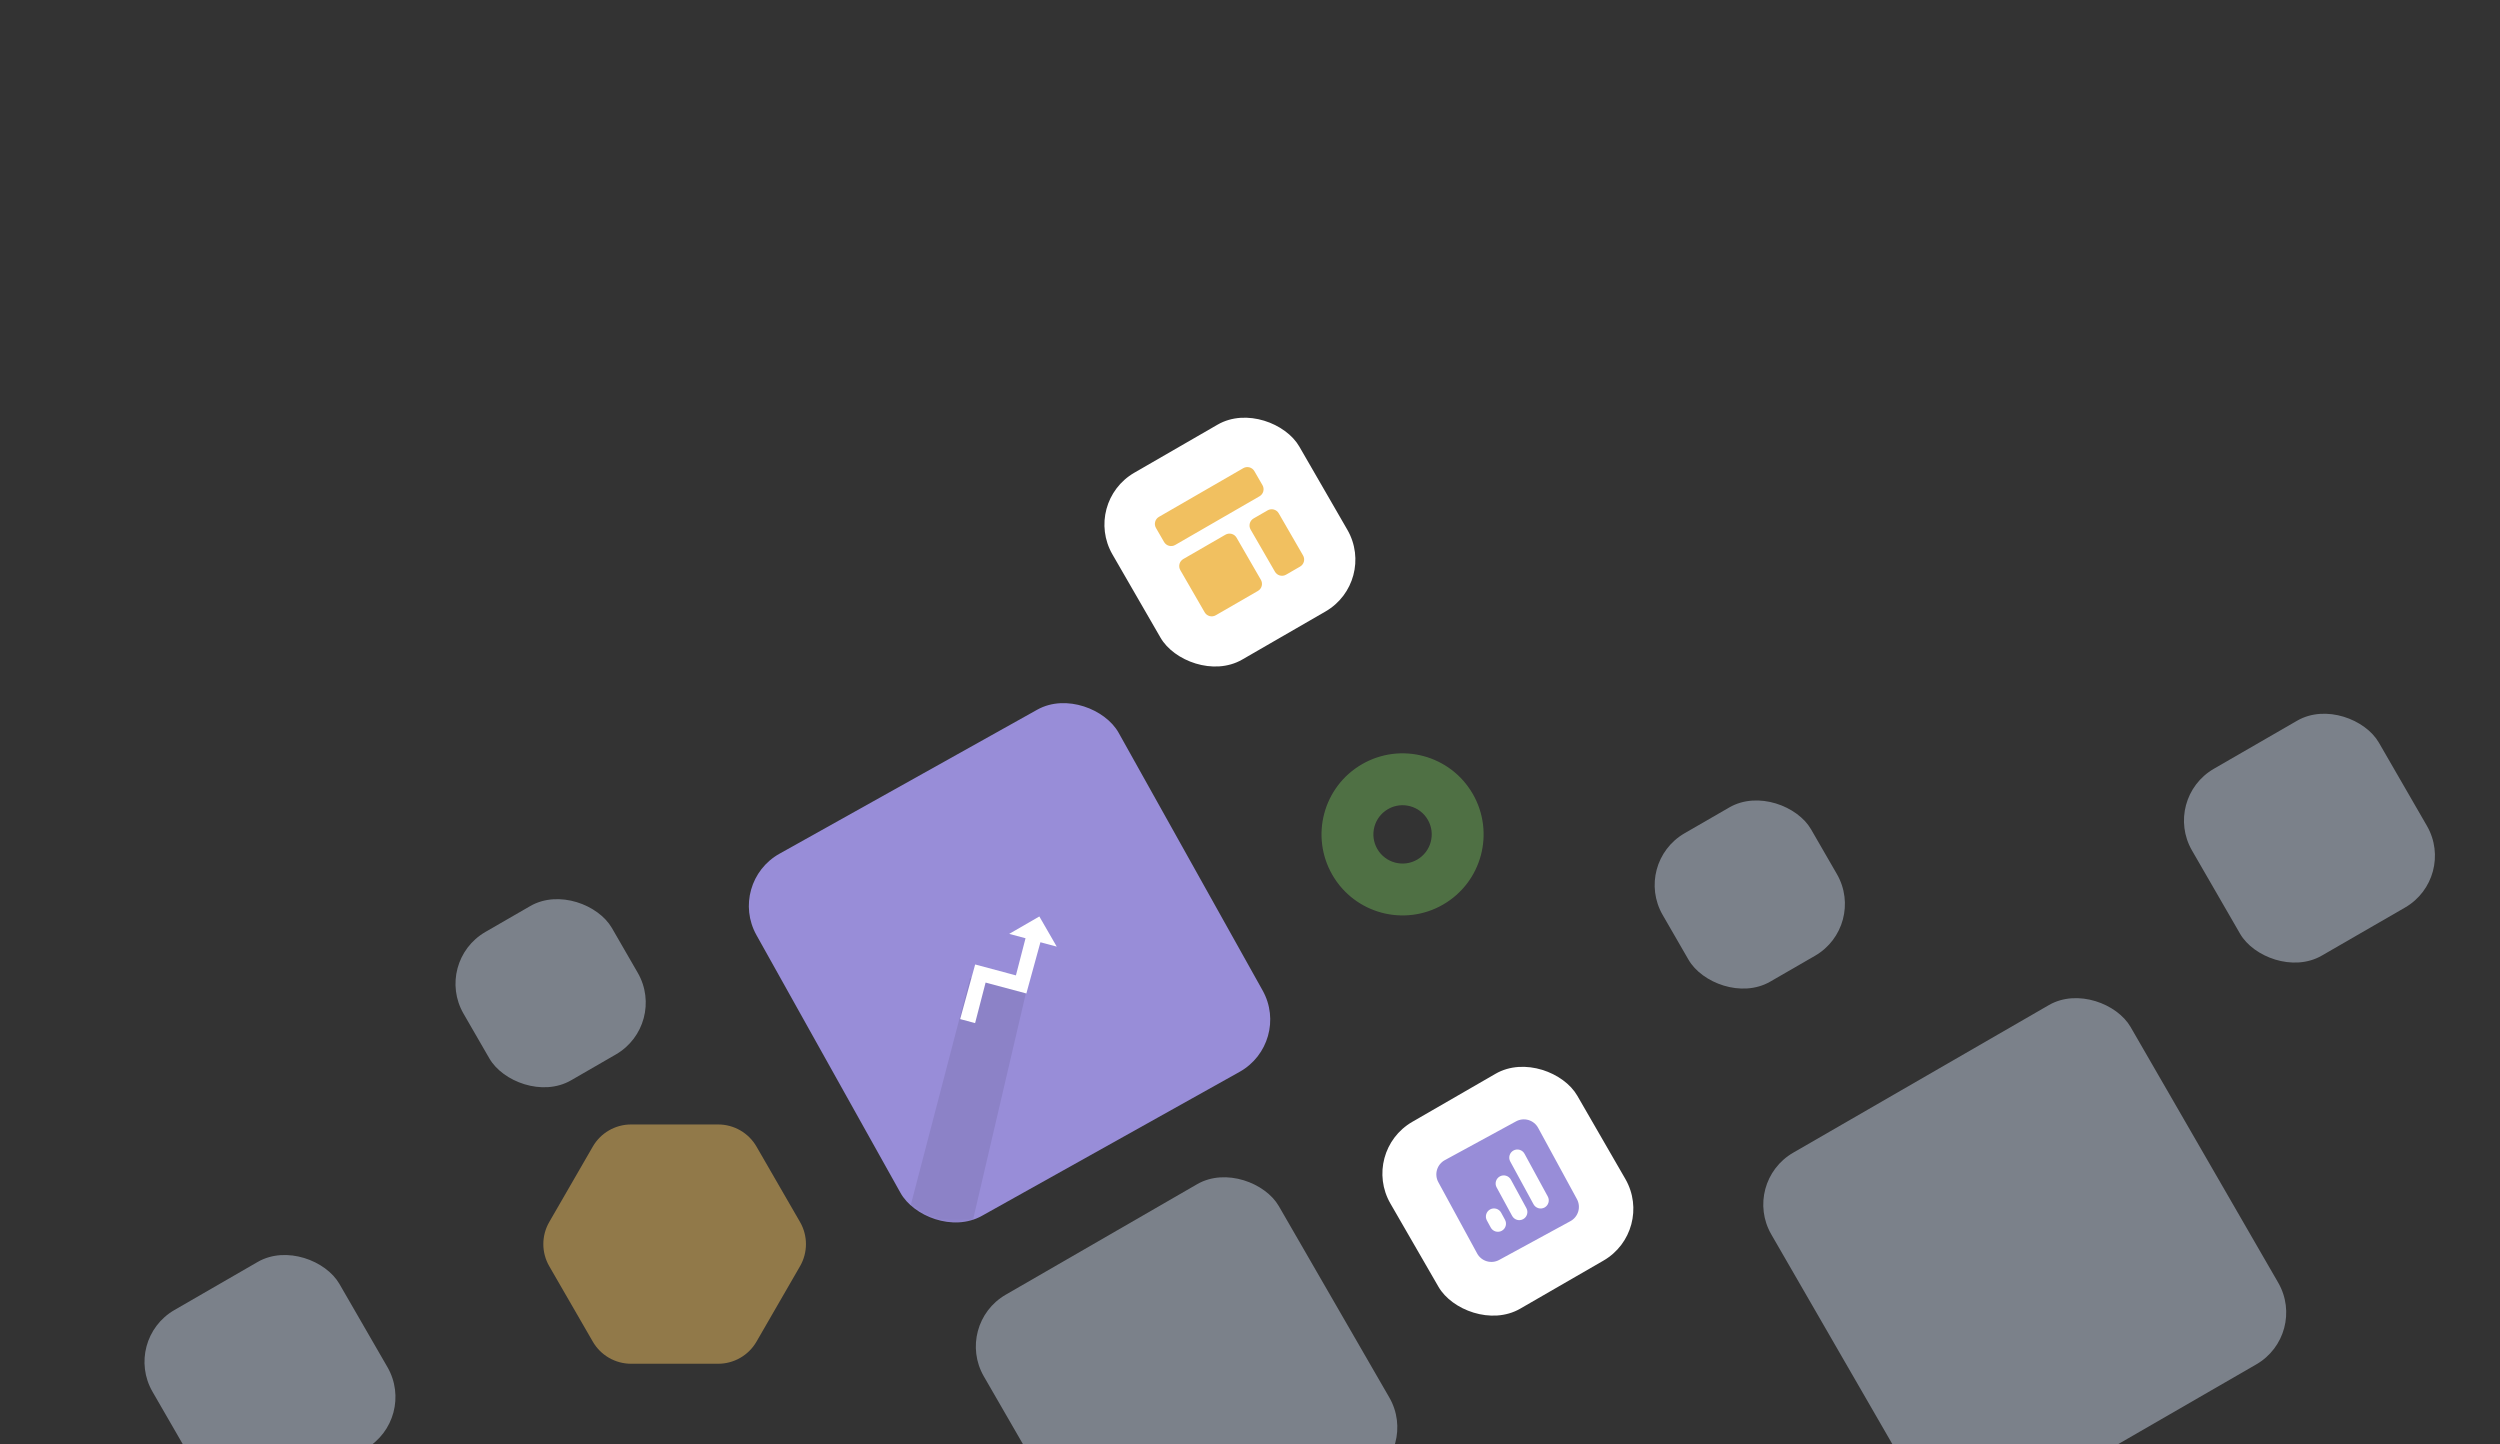 <svg width="836" height="483" viewBox="0 0 836 483" fill="none" xmlns="http://www.w3.org/2000/svg">
<rect x="0" y="0" width="836" height="483" fill="#333333" stroke="none"/>
<rect x="582.322" y="395.466" width="138.73" height="138.73" rx="20" transform="rotate(-30 582.322 395.466)" fill="#C5D1E3" fill-opacity="0.5"/>
<rect x="362" y="168.076" width="72.152" height="72.152" rx="20" transform="rotate(-30 362 168.076)" fill="white"/>
<rect x="546" y="288.644" width="57.288" height="57.288" rx="20" transform="rotate(-30 546 288.644)" fill="#C5D1E3" fill-opacity="0.5"/>
<rect x="41" y="448.076" width="72.152" height="72.152" rx="20" transform="rotate(-30 41 448.076)" fill="#C5D1E3" fill-opacity="0.5"/>
<rect x="497.207" y="516.437" width="72.152" height="72.152" rx="20" transform="rotate(-30 497.207 516.437)" fill="black" fill-opacity="0.07"/>
<rect x="723" y="267.076" width="72.152" height="72.152" rx="20" transform="rotate(-30 723 267.076)" fill="#C5D1E3" fill-opacity="0.5"/>
<rect x="454.952" y="385.143" width="72.152" height="72.152" rx="20" transform="rotate(-30 454.952 385.143)" fill="white"/>
<rect x="319" y="442.947" width="113.895" height="113.895" rx="20" transform="rotate(-30 319 442.947)" fill="#C5D1E3" fill-opacity="0.5"/>
<rect x="145" y="321.644" width="57.288" height="57.288" rx="20" transform="rotate(-30 145 321.644)" fill="#C5D1E3" fill-opacity="0.5"/>
<path opacity="0.5" d="M198.236 383.414C200.877 378.841 205.757 376.023 211.038 376.023L240.165 376.023C245.446 376.023 250.326 378.841 252.967 383.414L267.53 408.639C270.171 413.212 270.171 418.848 267.53 423.421L252.967 448.646C250.326 453.219 245.446 456.037 240.165 456.037L211.038 456.037C205.757 456.037 200.877 453.219 198.236 448.646L183.673 423.421C181.032 418.848 181.032 413.212 183.673 408.639L198.236 383.414Z" fill="#F1C060"/>
<path opacity="0.5" fill-rule="evenodd" clip-rule="evenodd" d="M482.567 302.487C495.528 295.003 499.969 278.43 492.486 265.469C485.003 252.507 468.429 248.066 455.468 255.55C442.507 263.033 438.066 279.606 445.549 292.568C453.032 305.529 469.606 309.97 482.567 302.487ZM473.895 287.467C478.561 284.773 480.16 278.806 477.466 274.14C474.772 269.474 468.806 267.876 464.14 270.57C459.474 273.263 457.875 279.23 460.569 283.896C463.263 288.562 469.229 290.161 473.895 287.467Z" fill="#6DAE56"/>
<rect x="243.203" y="295.238" width="138.73" height="138.73" rx="20" transform="rotate(-29.195 243.203 295.238)" fill="#988DD8"/>
<mask id="mask0" mask-type="alpha" maskUnits="userSpaceOnUse" x="250" y="234" width="175" height="176">
<rect x="243.203" y="295.238" width="138.73" height="138.73" rx="20" transform="rotate(-29.195 243.203 295.238)" fill="#988DD8"/>
</mask>
<g mask="url(#mask0)">
<path d="M302.162 412.157L324.383 327.066L329.261 325.44L342.81 331.401L347.146 314.6L324.383 412.157L345.52 415.951L334.139 427.332L322.215 430.042L302.162 412.157Z" fill="black" fill-opacity="0.08"/>
</g>
<path d="M343.232 312.614L339.722 326.17L326.093 322.518L321.076 340.786L326.074 342.125L329.584 328.57L343.213 332.222L348.229 313.953L343.232 312.614Z" fill="white"/>
<path d="M353.375 316.552L337.473 312.29L347.556 306.464L353.375 316.552Z" fill="white"/>
<g clip-path="url(#clip0)">
<path d="M386.553 176.547C386.193 175.923 386.096 175.182 386.282 174.487C386.469 173.792 386.924 173.199 387.547 172.839L415.755 156.553C416.378 156.193 417.119 156.096 417.814 156.282C418.51 156.468 419.102 156.923 419.462 157.547L422.177 162.248C422.537 162.872 422.634 163.612 422.448 164.308C422.262 165.003 421.807 165.596 421.183 165.956L392.976 182.242C392.352 182.602 391.611 182.699 390.916 182.513C390.221 182.326 389.628 181.872 389.268 181.248L386.553 176.547ZM394.696 190.651C394.336 190.027 394.239 189.286 394.425 188.591C394.611 187.896 395.066 187.303 395.69 186.943L409.794 178.8C410.417 178.44 411.158 178.343 411.853 178.529C412.549 178.715 413.141 179.17 413.501 179.794L421.644 193.897C422.004 194.521 422.102 195.262 421.915 195.957C421.729 196.652 421.274 197.245 420.651 197.605L406.547 205.748C405.924 206.108 405.183 206.205 404.487 206.019C403.792 205.833 403.199 205.378 402.839 204.754L394.696 190.651ZM419.196 173.371C418.573 173.731 418.118 174.324 417.932 175.02C417.745 175.715 417.843 176.456 418.203 177.079L426.346 191.183C426.705 191.806 427.298 192.261 427.994 192.448C428.689 192.634 429.43 192.536 430.053 192.177L434.755 189.462C435.378 189.102 435.833 188.509 436.019 187.814C436.206 187.119 436.108 186.378 435.748 185.754L427.605 171.651C427.245 171.027 426.652 170.572 425.957 170.386C425.262 170.2 424.521 170.297 423.897 170.657L419.196 173.371Z" fill="#F1C060"/>
</g>
<g clip-path="url(#clip1)">
<path fill-rule="evenodd" clip-rule="evenodd" d="M483.147 387.952C481.882 388.64 480.943 389.803 480.536 391.184C480.128 392.564 480.286 394.051 480.974 395.315L493.952 419.155C494.64 420.419 495.803 421.358 497.184 421.766C498.564 422.173 500.051 422.015 501.315 421.327L525.155 408.35C526.419 407.661 527.358 406.499 527.766 405.118C528.173 403.737 528.015 402.251 527.327 400.986L514.35 377.147C513.661 375.882 512.499 374.943 511.118 374.536C509.737 374.128 508.251 374.286 506.986 374.974L483.147 387.952ZM509.793 385.808C509.449 385.176 508.868 384.706 508.177 384.502C507.487 384.299 506.744 384.377 506.112 384.722C505.479 385.066 505.01 385.647 504.806 386.338C504.602 387.028 504.681 387.771 505.025 388.403L512.812 402.707C513.156 403.339 513.737 403.809 514.428 404.013C515.118 404.216 515.861 404.137 516.494 403.793C517.126 403.449 517.595 402.868 517.799 402.177C518.003 401.487 517.924 400.744 517.58 400.112L509.793 385.808ZM505.237 394.469C504.893 393.837 504.312 393.367 503.621 393.163C502.931 392.96 502.188 393.039 501.555 393.383C500.923 393.727 500.453 394.308 500.25 394.999C500.046 395.689 500.125 396.432 500.469 397.064L505.66 406.6C506.004 407.233 506.585 407.702 507.276 407.906C507.966 408.11 508.709 408.031 509.342 407.686C509.974 407.342 510.444 406.761 510.647 406.071C510.851 405.38 510.772 404.637 510.428 404.005L505.237 394.469ZM501.978 405.514C501.634 404.882 501.053 404.412 500.362 404.208C499.672 404.005 498.929 404.084 498.297 404.428C497.664 404.772 497.195 405.353 496.991 406.044C496.787 406.734 496.866 407.477 497.21 408.11L498.508 410.494C498.852 411.126 499.434 411.595 500.124 411.799C500.815 412.003 501.558 411.924 502.19 411.58C502.822 411.236 503.292 410.654 503.495 409.964C503.699 409.273 503.62 408.53 503.276 407.898L501.978 405.514Z" fill="#988DD8"/>
</g>
<defs>
<clipPath id="clip0">
<rect width="50" height="50" fill="white" transform="translate(377 172) rotate(-30)"/>
</clipPath>
<clipPath id="clip1">
<rect width="50" height="50" fill="white" transform="translate(470.24 388.146) rotate(-28.562)"/>
</clipPath>
</defs>
</svg>

